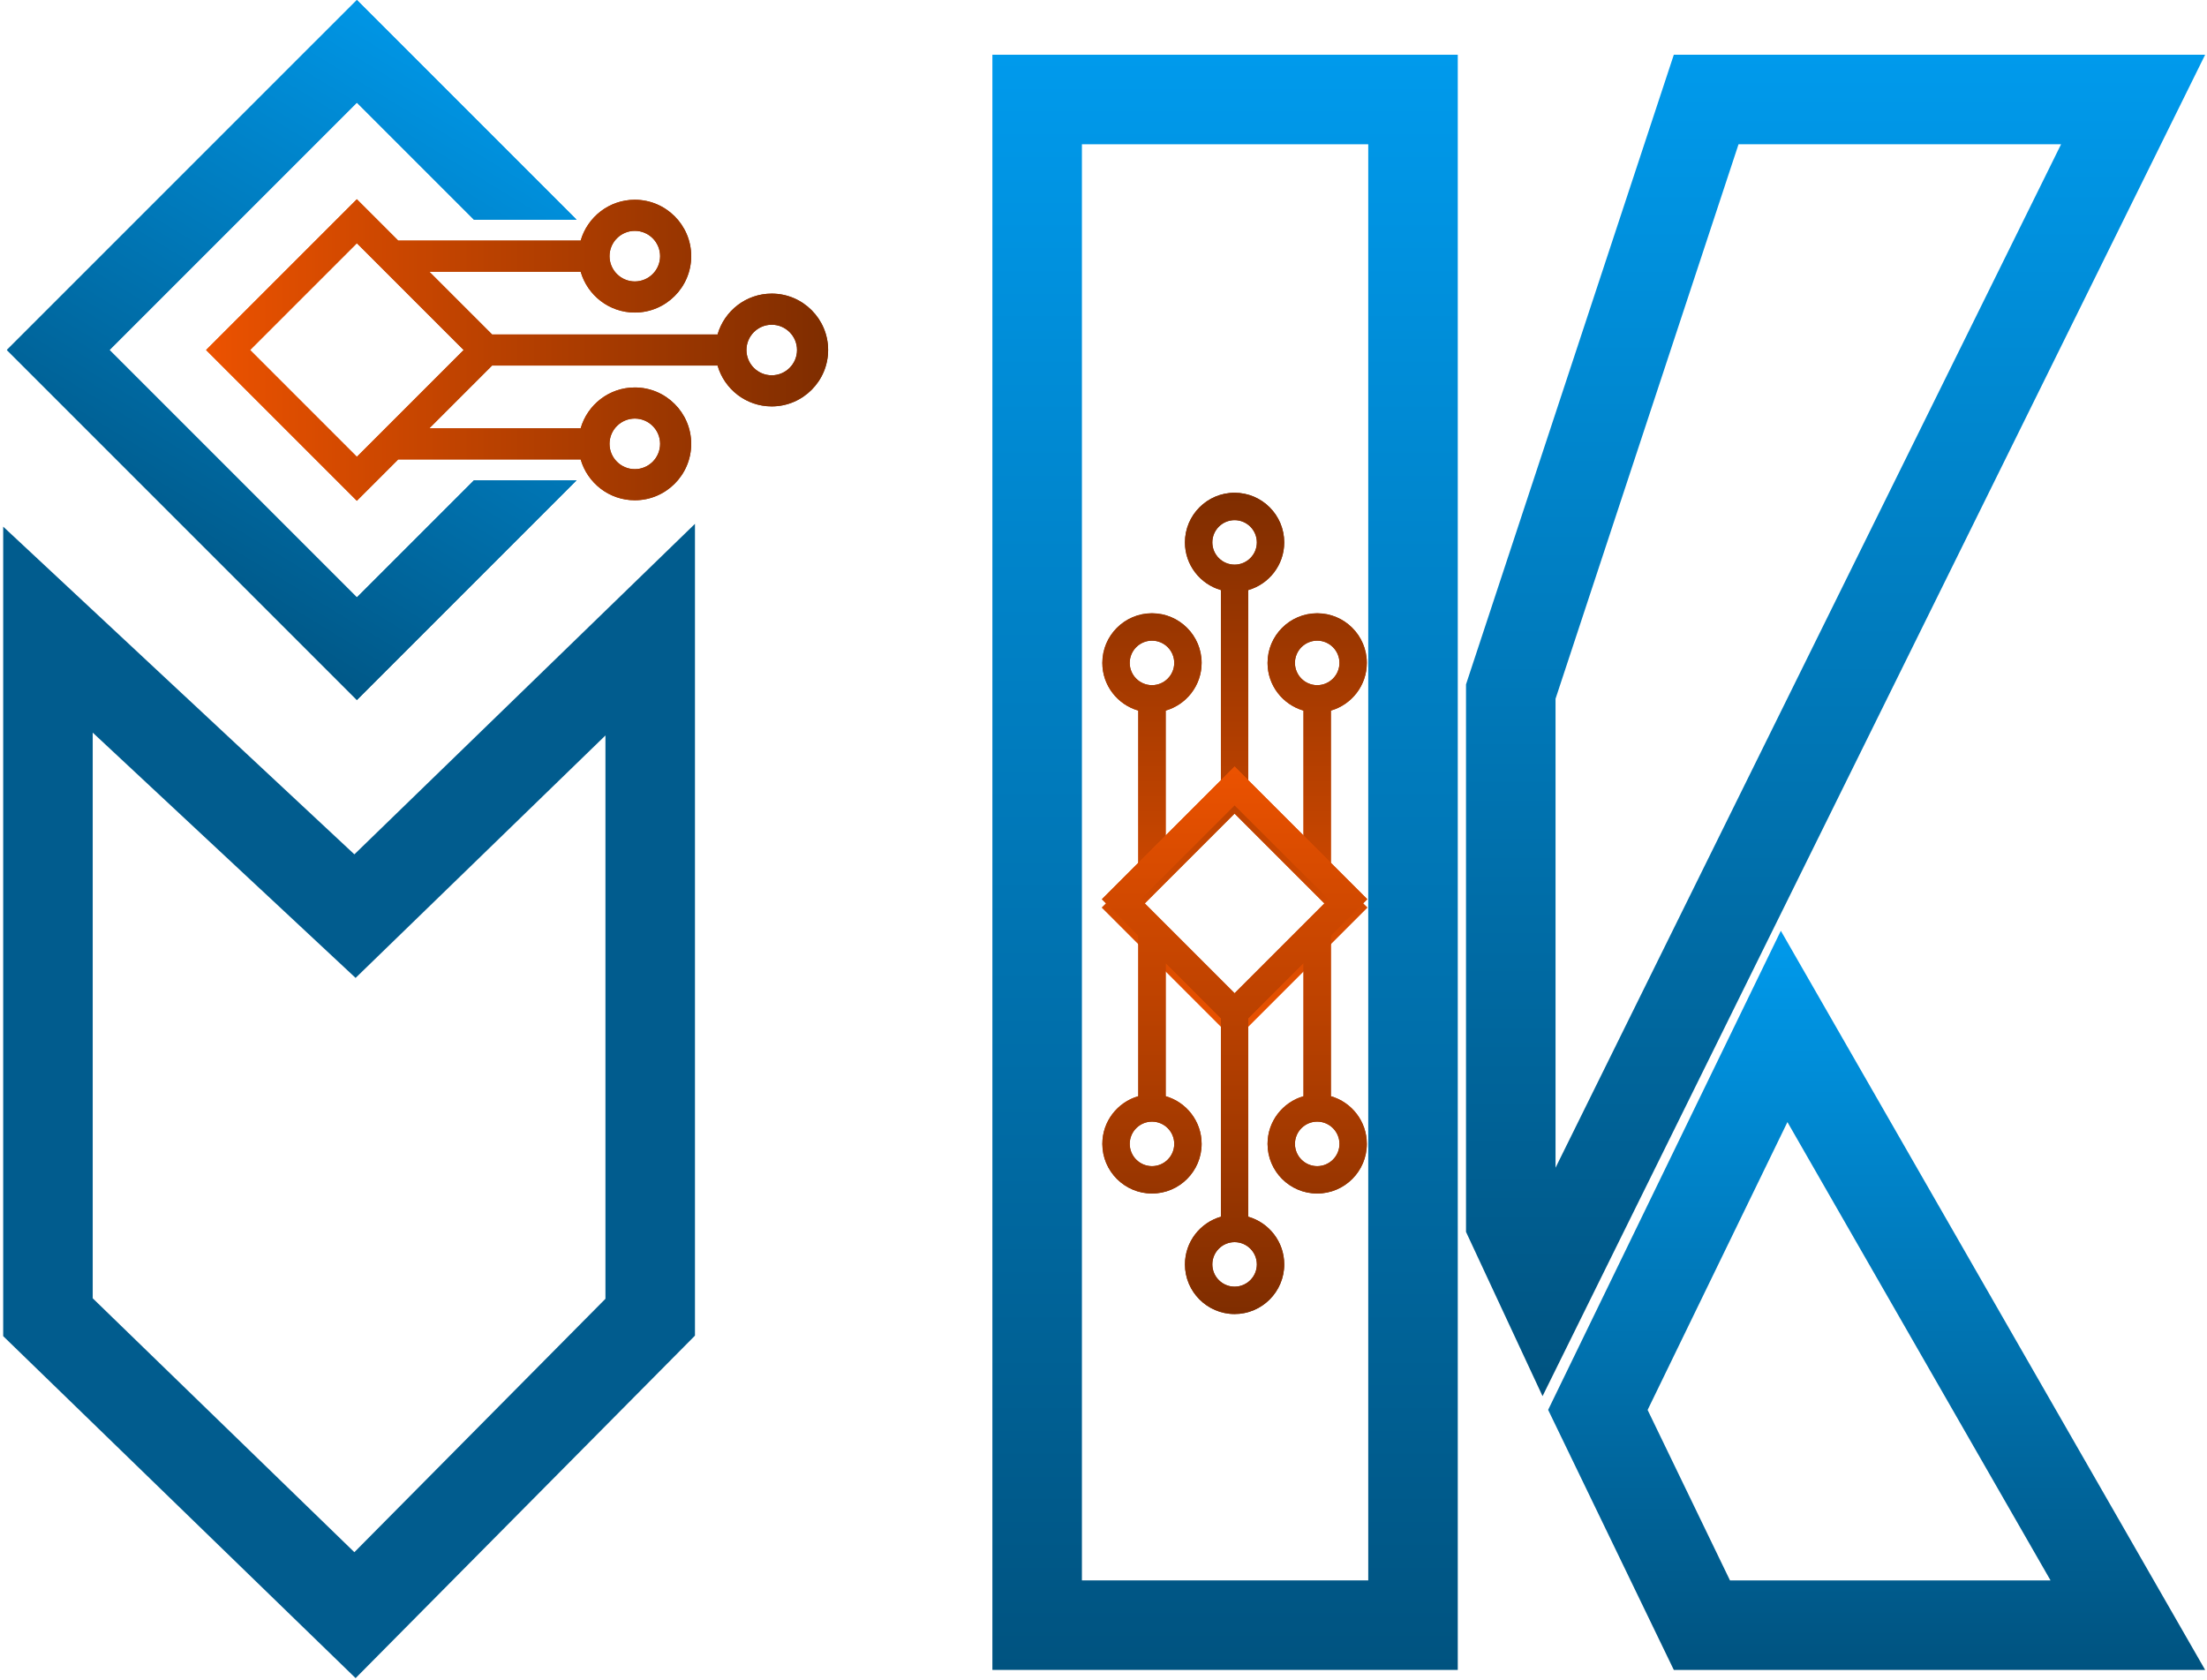 <svg width="641" height="488" viewBox="0 0 641 488" fill="none" xmlns="http://www.w3.org/2000/svg">
<path d="M224.141 85.275C216.678 85.275 210.379 90.299 208.411 97.138H142.921L124.694 78.913H168.646C170.614 85.753 176.915 90.776 184.377 90.776C193.408 90.776 200.754 83.428 200.754 74.397C200.754 65.365 193.408 58.017 184.377 58.017C176.913 58.017 170.612 63.041 168.646 69.88H115.661L103.647 57.867L59.859 101.655L103.647 145.443L115.661 133.428H168.644C170.612 140.267 176.913 145.291 184.375 145.291C193.406 145.291 200.752 137.942 200.752 128.911C200.752 119.88 193.406 112.533 184.375 112.533C176.911 112.533 170.61 117.555 168.644 124.394H124.694L142.919 106.17H208.409C210.377 113.009 216.676 118.031 224.139 118.031C233.171 118.031 240.519 110.684 240.519 101.653C240.521 92.621 233.173 85.275 224.141 85.275ZM184.378 67.048C188.429 67.048 191.723 70.344 191.723 74.395C191.723 78.445 188.429 81.741 184.378 81.741C180.328 81.741 177.032 78.445 177.032 74.395C177.032 70.344 180.328 67.048 184.378 67.048ZM184.378 121.566C188.429 121.566 191.723 124.86 191.723 128.911C191.723 132.962 188.429 136.257 184.378 136.257C180.328 136.257 177.032 132.962 177.032 128.911C177.032 124.86 180.328 121.566 184.378 121.566ZM103.649 132.669L72.635 101.655L103.649 70.641L134.664 101.655L103.649 132.669ZM224.141 108.999C220.091 108.999 216.797 105.705 216.797 101.655C216.797 97.604 220.091 94.308 224.141 94.308C228.192 94.308 231.488 97.604 231.488 101.655C231.488 105.703 228.192 108.999 224.141 108.999Z" fill="url(#paint0_linear_1321_1568)"/>
<path d="M167.466 139.495H137.661L103.655 173.501L31.807 101.653L103.655 29.807L137.661 63.813H167.468L103.655 0L2 101.653L103.655 203.306L167.466 139.495Z" fill="url(#paint1_linear_1321_1568)"/>
<path d="M224.141 85.275C216.678 85.275 210.379 90.299 208.411 97.138H142.921L124.694 78.913H168.646C170.614 85.753 176.915 90.776 184.377 90.776C193.408 90.776 200.754 83.428 200.754 74.397C200.754 65.365 193.408 58.017 184.377 58.017C176.913 58.017 170.612 63.041 168.646 69.88H115.661L103.647 57.867L59.859 101.655L103.647 145.443L115.661 133.428H168.644C170.612 140.267 176.913 145.291 184.375 145.291C193.406 145.291 200.752 137.942 200.752 128.911C200.752 119.88 193.406 112.533 184.375 112.533C176.911 112.533 170.61 117.555 168.644 124.394H124.694L142.919 106.17H208.409C210.377 113.009 216.676 118.031 224.139 118.031C233.171 118.031 240.519 110.684 240.519 101.653C240.521 92.621 233.173 85.275 224.141 85.275ZM184.378 67.048C188.429 67.048 191.723 70.344 191.723 74.395C191.723 78.445 188.429 81.741 184.378 81.741C180.328 81.741 177.032 78.445 177.032 74.395C177.032 70.344 180.328 67.048 184.378 67.048ZM184.378 121.566C188.429 121.566 191.723 124.86 191.723 128.911C191.723 132.962 188.429 136.257 184.378 136.257C180.328 136.257 177.032 132.962 177.032 128.911C177.032 124.86 180.328 121.566 184.378 121.566ZM103.649 132.669L72.635 101.655L103.649 70.641L134.664 101.655L103.649 132.669ZM224.141 108.999C220.091 108.999 216.797 105.705 216.797 101.655C216.797 97.604 220.091 94.308 224.141 94.308C228.192 94.308 231.488 97.604 231.488 101.655C231.488 105.703 228.192 108.999 224.141 108.999Z" fill="url(#paint2_linear_1321_1568)"/>
<path d="M167.466 139.495H137.661L103.655 173.501L31.807 101.653L103.655 29.807L137.661 63.813H167.468L103.655 0L2 101.653L103.655 203.306L167.466 139.495Z" fill="url(#paint3_linear_1321_1568)"/>
<path d="M344.156 157.531C344.156 164.1 348.578 169.644 354.598 171.376V229.021L338.556 245.064V206.377C344.577 204.645 348.998 199.099 348.998 192.531C348.998 184.582 342.53 178.116 334.581 178.116C326.631 178.116 320.163 184.582 320.163 192.531C320.163 199.101 324.585 204.647 330.605 206.377V253.015L320.031 263.589L358.573 302.131L397.116 263.589L386.54 253.015V206.379C392.56 204.647 396.982 199.101 396.982 192.533C396.982 184.584 390.514 178.117 382.564 178.117C374.615 178.117 368.148 184.584 368.148 192.533C368.148 199.102 372.569 204.649 378.589 206.379V245.064L362.547 229.022V171.378C368.567 169.646 372.988 164.102 372.988 157.532C372.988 149.583 366.521 143.115 358.572 143.115C350.622 143.113 344.156 149.581 344.156 157.531ZM328.113 192.53C328.113 188.964 331.014 186.065 334.579 186.065C338.145 186.065 341.046 188.964 341.046 192.53C341.046 196.095 338.145 198.996 334.579 198.996C331.014 198.996 328.113 196.095 328.113 192.53ZM376.1 192.53C376.1 188.964 378.999 186.065 382.564 186.065C386.13 186.065 389.031 188.964 389.031 192.53C389.031 196.095 386.13 198.996 382.564 198.996C378.999 198.996 376.1 196.095 376.1 192.53ZM385.872 263.587L358.573 290.886L331.275 263.587L358.573 236.289L385.872 263.587ZM365.038 157.531C365.038 161.096 362.139 163.995 358.573 163.995C355.008 163.995 352.107 161.096 352.107 157.531C352.107 153.965 355.008 151.064 358.573 151.064C362.137 151.064 365.038 153.965 365.038 157.531Z" fill="url(#paint4_linear_1321_1568)"/>
<path d="M344.156 157.531C344.156 164.1 348.578 169.644 354.598 171.376V229.021L338.556 245.064V206.377C344.577 204.645 348.998 199.099 348.998 192.531C348.998 184.582 342.53 178.116 334.581 178.116C326.631 178.116 320.163 184.582 320.163 192.531C320.163 199.101 324.585 204.647 330.605 206.377V253.015L320.031 263.589L358.573 302.131L397.116 263.589L386.54 253.015V206.379C392.56 204.647 396.982 199.101 396.982 192.533C396.982 184.584 390.514 178.117 382.564 178.117C374.615 178.117 368.148 184.584 368.148 192.533C368.148 199.102 372.569 204.649 378.589 206.379V245.064L362.547 229.022V171.378C368.567 169.646 372.988 164.102 372.988 157.532C372.988 149.583 366.521 143.115 358.572 143.115C350.622 143.113 344.156 149.581 344.156 157.531ZM328.113 192.53C328.113 188.964 331.014 186.065 334.579 186.065C338.145 186.065 341.046 188.964 341.046 192.53C341.046 196.095 338.145 198.996 334.579 198.996C331.014 198.996 328.113 196.095 328.113 192.53ZM376.1 192.53C376.1 188.964 378.999 186.065 382.564 186.065C386.13 186.065 389.031 188.964 389.031 192.53C389.031 196.095 386.13 198.996 382.564 198.996C378.999 198.996 376.1 196.095 376.1 192.53ZM385.872 263.587L358.573 290.886L331.275 263.587L358.573 236.289L385.872 263.587ZM365.038 157.531C365.038 161.096 362.139 163.995 358.573 163.995C355.008 163.995 352.107 161.096 352.107 157.531C352.107 153.965 355.008 151.064 358.573 151.064C362.137 151.064 365.038 153.965 365.038 157.531Z" fill="url(#paint5_linear_1321_1568)"/>
<path d="M372.991 367.224C372.991 360.654 368.569 355.11 362.549 353.378V295.733L378.59 279.69V318.377C372.57 320.109 368.148 325.655 368.148 332.223C368.148 340.172 374.616 346.638 382.566 346.638C390.515 346.638 396.983 340.172 396.983 332.223C396.983 325.653 392.561 320.107 386.541 318.377V271.739L397.115 261.165L358.573 222.623L320.031 261.165L330.607 271.739V318.375C324.587 320.107 320.165 325.653 320.165 332.221C320.165 340.17 326.633 346.637 334.582 346.637C342.532 346.637 348.998 340.17 348.998 332.221C348.998 325.652 344.578 320.105 338.558 318.375V279.69L354.599 295.732V353.376C348.579 355.108 344.159 360.653 344.159 367.222C344.159 375.171 350.625 381.639 358.575 381.639C366.524 381.641 372.991 375.173 372.991 367.224ZM389.034 332.224C389.034 335.79 386.133 338.689 382.567 338.689C379.002 338.689 376.101 335.79 376.101 332.224C376.101 328.659 379.002 325.758 382.567 325.758C386.133 325.758 389.034 328.659 389.034 332.224ZM341.047 332.224C341.047 335.79 338.148 338.689 334.582 338.689C331.017 338.689 328.116 335.79 328.116 332.224C328.116 328.659 331.017 325.758 334.582 325.758C338.148 325.758 341.047 328.659 341.047 332.224ZM331.274 261.167L358.573 233.868L385.872 261.167L358.573 288.465L331.274 261.167ZM352.108 367.224C352.108 363.658 355.008 360.759 358.573 360.759C362.138 360.759 365.039 363.658 365.039 367.224C365.039 370.789 362.138 373.69 358.573 373.69C355.009 373.69 352.108 370.789 352.108 367.224Z" fill="url(#paint6_linear_1321_1568)"/>
<path d="M372.991 367.224C372.991 360.654 368.569 355.11 362.549 353.378V295.733L378.59 279.69V318.377C372.57 320.109 368.148 325.655 368.148 332.223C368.148 340.172 374.616 346.638 382.566 346.638C390.515 346.638 396.983 340.172 396.983 332.223C396.983 325.653 392.561 320.107 386.541 318.377V271.739L397.115 261.165L358.573 222.623L320.031 261.165L330.607 271.739V318.375C324.587 320.107 320.165 325.653 320.165 332.221C320.165 340.17 326.633 346.637 334.582 346.637C342.532 346.637 348.998 340.17 348.998 332.221C348.998 325.652 344.578 320.105 338.558 318.375V279.69L354.599 295.732V353.376C348.579 355.108 344.159 360.653 344.159 367.222C344.159 375.171 350.625 381.639 358.575 381.639C366.524 381.641 372.991 375.173 372.991 367.224ZM389.034 332.224C389.034 335.79 386.133 338.689 382.567 338.689C379.002 338.689 376.101 335.79 376.101 332.224C376.101 328.659 379.002 325.758 382.567 325.758C386.133 325.758 389.034 328.659 389.034 332.224ZM341.047 332.224C341.047 335.79 338.148 338.689 334.582 338.689C331.017 338.689 328.116 335.79 328.116 332.224C328.116 328.659 331.017 325.758 334.582 325.758C338.148 325.758 341.047 328.659 341.047 332.224ZM331.274 261.167L358.573 233.868L385.872 261.167L358.573 288.465L331.274 261.167ZM352.108 367.224C352.108 363.658 355.008 360.759 358.573 360.759C362.138 360.759 365.039 363.658 365.039 367.224C365.039 370.789 362.138 373.69 358.573 373.69C355.009 373.69 352.108 370.789 352.108 367.224Z" fill="url(#paint7_linear_1321_1568)"/>
<path d="M13.928 382.564V182.869L103.102 266.075L188.846 182.869V382.564L103.102 469.098L13.928 382.564Z" stroke="#015C8E" stroke-width="26"/>
<path d="M618.008 472L518.182 298.109L464.087 409.482L494.297 472H618.008Z" stroke="url(#paint8_linear_1321_1568)" stroke-width="26"/>
<path d="M495.54 28.901L438.789 200.86V354.907L448.358 375.445L619.54 28.901H495.54Z" stroke="url(#paint9_linear_1321_1568)" stroke-width="26"/>
<rect x="301.23" y="28.901" width="109.164" height="443.098" stroke="url(#paint10_linear_1321_1568)" stroke-width="26"/>
<defs>
<linearGradient id="paint0_linear_1321_1568" x1="59.861" y1="101.654" x2="240.521" y2="101.654" gradientUnits="userSpaceOnUse">
<stop stop-color="#EC5200"/>
<stop offset="1" stop-color="#7F2D00"/>
</linearGradient>
<linearGradient id="paint1_linear_1321_1568" x1="149.995" y1="13.588" x2="45.966" y2="184.126" gradientUnits="userSpaceOnUse">
<stop stop-color="#009AEC"/>
<stop offset="1" stop-color="#005380"/>
</linearGradient>
<linearGradient id="paint2_linear_1321_1568" x1="59.861" y1="101.654" x2="240.521" y2="101.654" gradientUnits="userSpaceOnUse">
<stop stop-color="#EC5200"/>
<stop offset="1" stop-color="#7F2D00"/>
</linearGradient>
<linearGradient id="paint3_linear_1321_1568" x1="149.995" y1="13.588" x2="45.966" y2="184.126" gradientUnits="userSpaceOnUse">
<stop stop-color="#009AEC"/>
<stop offset="1" stop-color="#005380"/>
</linearGradient>
<linearGradient id="paint4_linear_1321_1568" x1="358.572" y1="302.13" x2="358.572" y2="143.113" gradientUnits="userSpaceOnUse">
<stop stop-color="#EC5200"/>
<stop offset="1" stop-color="#7F2D00"/>
</linearGradient>
<linearGradient id="paint5_linear_1321_1568" x1="358.572" y1="302.13" x2="358.572" y2="143.113" gradientUnits="userSpaceOnUse">
<stop stop-color="#EC5200"/>
<stop offset="1" stop-color="#7F2D00"/>
</linearGradient>
<linearGradient id="paint6_linear_1321_1568" x1="358.574" y1="222.624" x2="358.574" y2="381.641" gradientUnits="userSpaceOnUse">
<stop stop-color="#EC5200"/>
<stop offset="1" stop-color="#7F2D00"/>
</linearGradient>
<linearGradient id="paint7_linear_1321_1568" x1="358.574" y1="222.624" x2="358.574" y2="381.641" gradientUnits="userSpaceOnUse">
<stop stop-color="#EC5200"/>
<stop offset="1" stop-color="#7F2D00"/>
</linearGradient>
<linearGradient id="paint8_linear_1321_1568" x1="545.051" y1="270.328" x2="545.051" y2="485" gradientUnits="userSpaceOnUse">
<stop stop-color="#009AEC"/>
<stop offset="1" stop-color="#005380"/>
</linearGradient>
<linearGradient id="paint9_linear_1321_1568" x1="533.125" y1="15.902" x2="533.125" y2="405.492" gradientUnits="userSpaceOnUse">
<stop stop-color="#009AEC"/>
<stop offset="1" stop-color="#005380"/>
</linearGradient>
<linearGradient id="paint10_linear_1321_1568" x1="355.812" y1="15.902" x2="355.812" y2="485" gradientUnits="userSpaceOnUse">
<stop stop-color="#009AEC"/>
<stop offset="1" stop-color="#005380"/>
</linearGradient>
</defs>
</svg>
